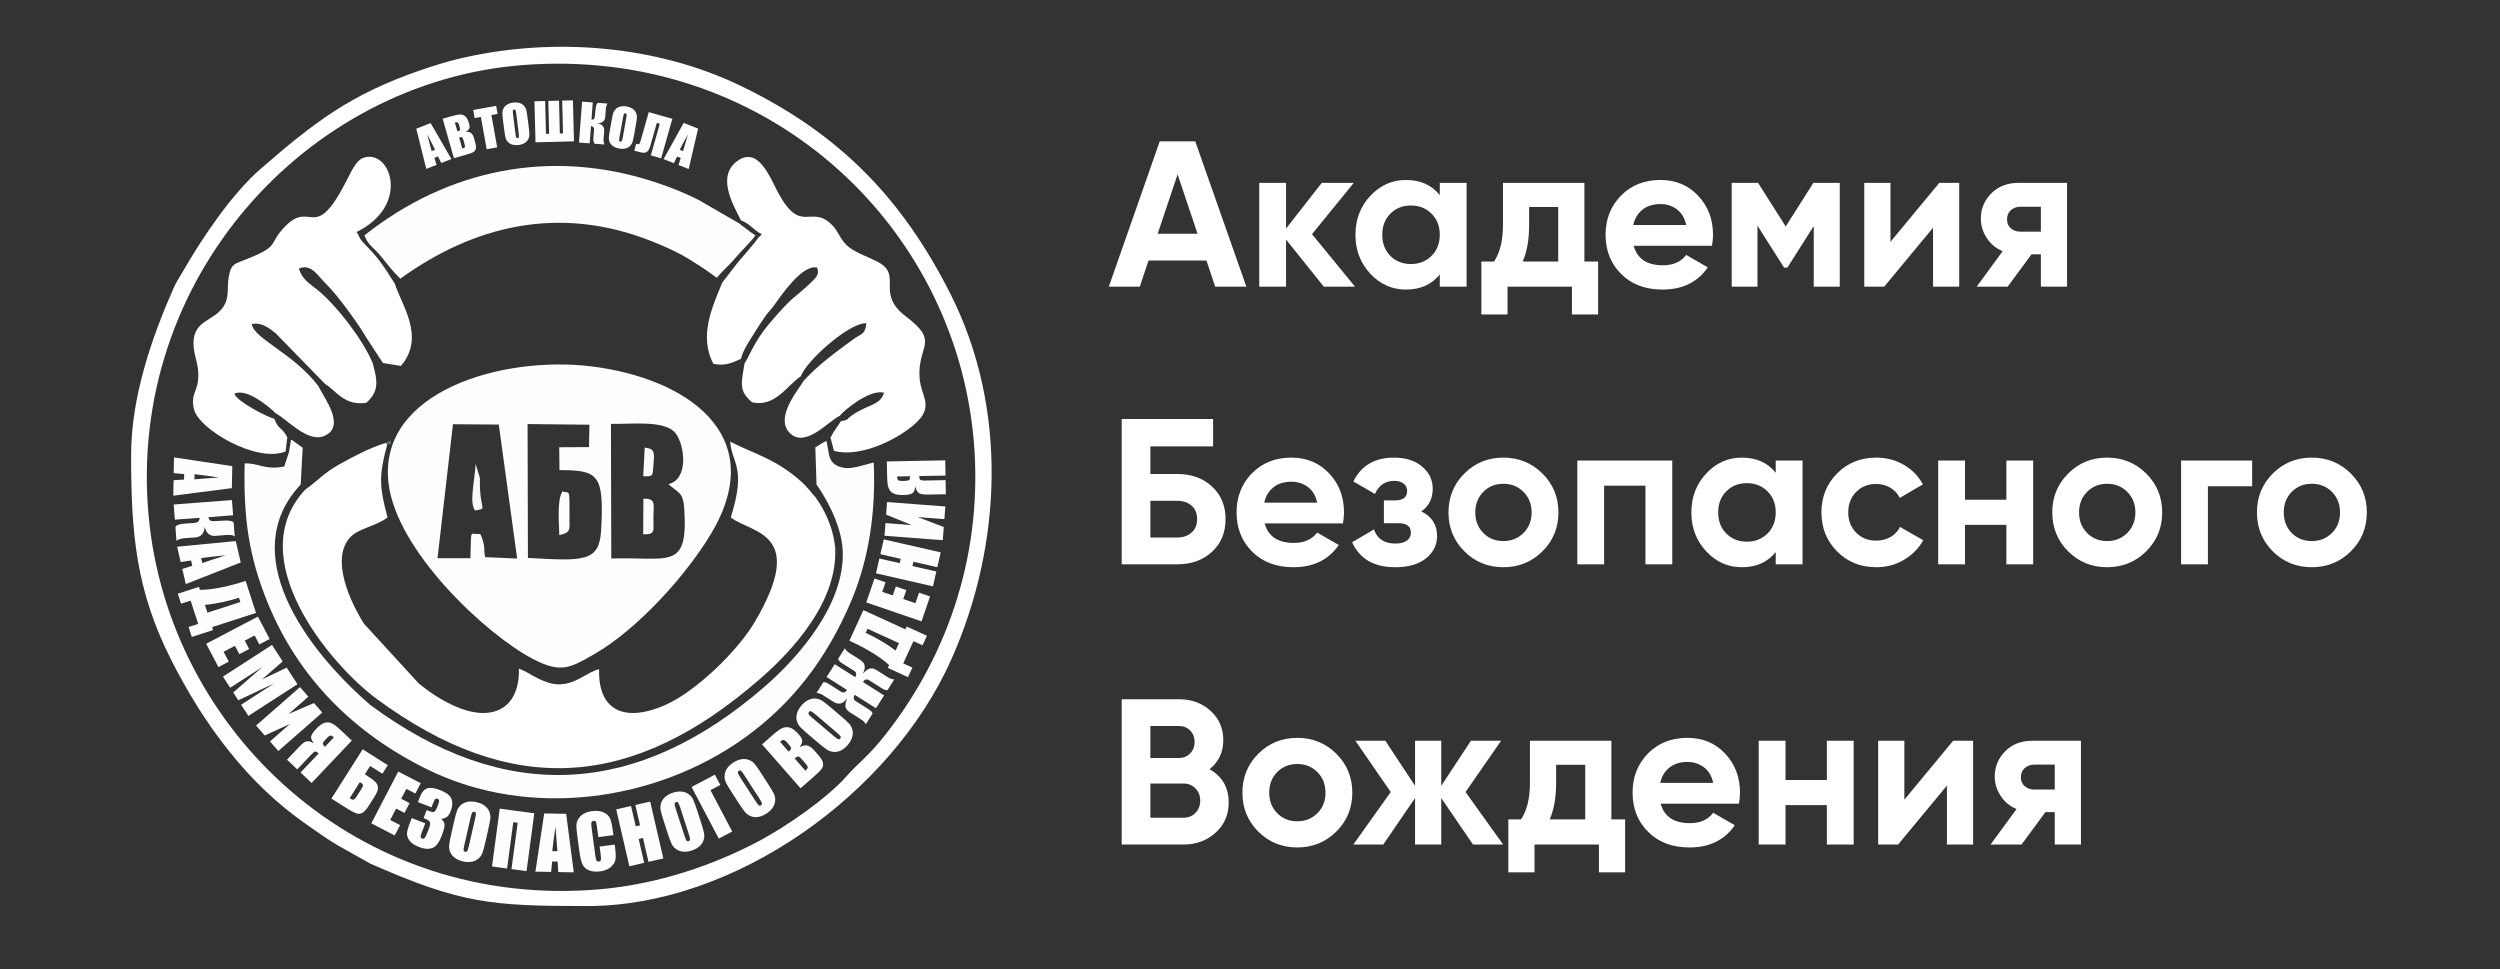 <svg width="258" height="100" viewBox="0 0 258 100" fill="none" xmlns="http://www.w3.org/2000/svg">
<rect x="0" y="0" width="258" height="100" fill="#333333" stroke="none"/>
<path fill-rule="evenodd" clip-rule="evenodd" d="M39.978 45.828L39.806 45.714C38.236 46.167 36.309 47.2 35.044 47.907C33.35 48.851 32.754 49.663 31.518 50.514C24.872 57.588 34.066 68.576 38.852 72.108C52.717 82.331 65.214 81.601 78.475 70.028C81.866 67.067 86.451 62.072 86.194 56.555C85.937 53.984 84.779 52.185 84.136 51.285C83.75 50.9 83.397 50.319 82.592 49.614C79.991 47.339 78.064 46.948 75.359 45.578C75.516 47.858 77.068 48.154 75.416 53.401C77.513 55.046 83.405 54.861 77.876 64.213C76.17 67.1 71.912 71.311 68.657 72.755C64.733 74.498 61.712 73.591 61.825 69.059C60.521 69.391 59.531 70.558 57.773 70.624C56.963 70.655 56.242 70.352 55.56 70.028C54.639 69.591 54.426 69.326 53.553 69.013C53.638 73.29 50.636 74.568 46.838 72.828C45.366 72.151 44.322 71.419 43.215 70.534L37.557 64.36C36.183 62.182 34.053 57.684 36.152 55.437C36.996 54.532 38.823 54.295 39.994 53.401C39.14 50.236 39.083 49.036 39.978 45.828Z" fill="white"/>
<path fill-rule="evenodd" clip-rule="evenodd" d="M46.745 43.779L51.476 43.815L53.37 57.64L50.069 57.498C49.886 56.689 50.118 56.702 49.755 55.529L49.554 55.1C48.438 55.247 48.659 54.288 48.546 57.609H45.152L46.745 43.779ZM63.05 43.745C65.126 43.799 68.708 43.295 69.77 44.774C70.658 46.01 71.098 49.426 68.988 49.969L69.33 50.257C70.19 50.953 70.524 50.966 70.624 52.622C71.003 58.894 69.045 57.455 63.083 57.637L63.05 43.745ZM54.446 43.761L60.834 43.83L60.78 46.141L57.713 46.157L57.739 48.514C61.709 48.535 62.36 48.884 62.038 54.699C61.858 57.989 60.297 57.915 54.482 57.576L54.446 43.761ZM40.088 49.802C40.873 56.84 50.182 65.499 55.004 68.01C57.883 69.509 58.83 68.943 61.349 67.496C65.818 64.928 70.923 59.262 73.465 54.935C79.439 44.774 70.733 39.023 61.084 37.817C51.87 36.666 39.033 40.367 40.088 49.802Z" fill="#FDFEFF"/>
<path fill-rule="evenodd" clip-rule="evenodd" d="M53.876 6.72C78.936 4.732 98.542 23 100.49 45.47C101.46 56.658 98.077 67.339 91.335 75.869C89.534 78.149 88.502 78.797 87.473 79.984C85.443 82.326 81.249 85.239 78.339 86.789C73.703 89.254 67.981 91.234 61.962 91.768C37.023 93.974 17.347 75.491 15.33 53.162C13.122 28.756 31.653 8.48 53.876 6.72ZM13.531 46.974C13.531 55.09 14.043 60.925 17.645 68.056C20.995 74.684 25.501 80.858 31.694 85.126C32.803 85.889 33.618 86.501 34.771 87.193L38.232 89.133C47.597 93.259 50.682 93.504 60.617 93.504C75.805 93.504 91.974 81.969 98.177 68.051C103.462 56.2 104.01 42.072 98.095 30.349C93.139 20.527 86.668 13.779 76.399 8.84C67.8 4.702 57.241 3.786 47.646 5.995C46.182 6.331 44.842 6.753 43.47 7.223C36.176 9.725 32.468 12.596 26.911 17.414C23.929 20 20.923 24.473 18.919 27.938C18.564 28.558 18.227 29.026 17.905 29.753C15.664 34.833 13.531 40.961 13.531 46.974Z" fill="white"/>
<path fill-rule="evenodd" clip-rule="evenodd" d="M29.47 46.589L29.651 45.141C29.087 44.013 28.799 44.468 28.31 43.218C27.808 43.129 24.592 41.563 24.173 40.638C25.354 40.036 27.528 41.748 28.459 42.656C29.591 43.236 31.714 45.686 33.412 45.008C35.81 44.051 33.404 41.023 32.859 39.846C30.263 36.434 26.208 34.974 25.981 33.445C27.008 33.234 27.767 33.856 28.446 34.388L33.556 39.632C34.737 40.342 35.507 41.895 37.802 41.573C39.044 40.422 39.044 39.529 38.455 37.455C37.447 35.041 34.778 31.589 32.856 29.99C31.989 29.267 31.225 28.92 30.839 27.72C32.139 27.131 32.874 28.571 33.595 29.247C34.75 30.326 37.022 33.475 37.791 34.82L39.518 37.46L41.373 37.763C43.933 34.779 41.435 31.483 40.743 29.278C40.12 28.28 39.554 27.393 38.983 26.681C38.19 25.689 37.799 25.424 37.256 24.763C37.03 24.452 37.063 24.29 36.788 23.946C42.456 21.177 40.272 15.249 37.457 16.303C36.778 16.558 36.279 17.635 35.8 18.578C32.427 25.218 32.164 20.612 29.478 23.314C27.556 25.247 29.061 25.316 25.444 26.745C24.216 27.231 23.859 27.211 23.619 28.504C23.396 29.704 23.697 30.612 23.097 31.586C22.07 33.262 19.706 32.969 19.994 35.869C20.115 37.069 20.591 37.792 20.442 39.239C20.313 40.481 19.647 40.784 20.025 42.26C20.558 44.326 26.491 47.807 29.47 46.589Z" fill="white"/>
<path fill-rule="evenodd" clip-rule="evenodd" d="M76.46 22.73C77.433 23.113 77.708 23.709 78.619 24.18L78.254 24.539C77.742 25.267 76.936 26.138 76.291 26.915C75.617 27.722 75.233 28.3 74.549 29.136C73.401 31.889 72.156 34.737 73.615 37.545C74.85 37.809 75.593 37.426 76.471 37.03C76.635 36.179 77.469 34.982 78.043 34.059C78.385 33.511 78.617 33.156 78.962 32.663C79.335 32.128 79.51 32.025 79.875 31.519C80.582 30.537 82.805 27.239 84.323 27.617C84.537 28.169 84.396 28.47 83.827 29.028C81.974 30.845 82.07 30.228 79.301 33.506C77.853 35.218 77.217 37 76.839 37.486C76.499 39.581 76.213 40.311 77.603 41.511C80.001 42.079 81.275 39.712 82.643 38.83C83.202 37.262 87.614 33.288 89.41 33.357C89.276 34.588 88.911 34.388 88.029 35.036C86.233 36.352 84.411 37.678 82.947 39.288C82.422 40.2 79.947 43.041 81.47 44.647C83.083 46.347 85.504 43.439 86.652 42.917C87.126 42.318 89.788 40.123 91.237 40.529C90.789 41.863 89.755 41.658 88.052 42.773C87.2 43.331 87.764 43.28 86.77 43.475C86.392 44.123 86.14 44.298 85.708 45.164L86.065 46.529C88.376 47.154 91.366 45.84 92.951 44.833C97.049 42.218 95.043 41.267 94.898 38.982C94.68 35.542 97.042 35.347 93.483 32.653C90.29 30.239 93.221 28.421 90.602 27.038C89.583 26.498 88.535 26.182 87.704 25.575C86.665 24.817 86.588 23.876 85.775 23.123C83.629 21.128 82.682 24.172 80.379 20.023C79.486 18.413 78.293 14.984 76.059 16.64C73.826 18.295 75.874 21.475 76.46 22.73Z" fill="white"/>
<path fill-rule="evenodd" clip-rule="evenodd" d="M29.824 46.655L29.333 48.144C27.305 48.542 26.644 47.753 25.25 47.827C25.116 53.403 25.659 57.383 27.625 62.205C30.774 69.92 36.475 75.65 44.104 79.403C54.587 84.565 67.688 82.75 76.905 76.097C81.801 72.56 85.305 67.987 87.822 62.082C89.646 57.809 90.408 52.843 90.166 47.73C89.283 47.933 88.293 48.316 87.359 48.313C86.067 48.2 85.681 47.557 85.552 46.915L85.295 45.501C84.531 45.874 84.778 45.807 84.142 46.172L84.266 50C84.909 50.899 86.833 53.935 86.968 56.812C87.225 62.329 82.416 67.799 79.025 70.761C65.764 82.334 52.104 83.033 38.21 72.75C31.391 66.838 24.385 57.074 31.031 50L31.237 46.203C30.956 45.997 30.769 45.866 30.517 45.694C29.845 45.228 30.712 45.722 30.035 45.375L29.824 46.655Z" fill="#FDFEFF"/>
<path fill-rule="evenodd" clip-rule="evenodd" d="M37.609 24.295C38.049 25.409 38.543 25.488 39.336 26.48C39.907 27.192 40.656 28.146 41.312 28.758C48.799 23.36 57.599 21.059 67.26 24.897C68.652 25.452 69.882 25.995 71.091 26.735C71.758 27.144 72.288 27.48 72.815 27.84L73.973 28.663C74.658 27.828 75.229 27.414 75.903 26.606C76.549 25.83 77.449 25.02 77.961 24.293C77.689 24.085 77.719 24.157 77.326 23.848C77.123 23.691 76.84 23.488 76.755 23.409C76.546 23.265 76.526 23.295 76.418 23.136L72.072 20.619C70.474 19.833 69.254 19.342 67.505 18.768C56.84 15.277 46.19 17.47 37.609 24.295Z" fill="#FDFEFF"/>
<path fill-rule="evenodd" clip-rule="evenodd" d="M57.721 55.224C58.931 54.938 58.771 54.712 58.771 53.401C58.771 50.149 58.812 51.013 58.046 50.709C57.446 51.62 57.716 54.136 57.721 55.224Z" fill="#FDFEFF"/>
<path fill-rule="evenodd" clip-rule="evenodd" d="M66.375 55.141C67.674 55.149 67.422 54.846 67.433 53.406C67.443 51.964 67.721 51.46 66.401 51.458L66.375 55.141Z" fill="#FAFBFE"/>
<path fill-rule="evenodd" clip-rule="evenodd" d="M49.529 49.35L49.086 47.874C48.968 49.792 48.404 51.892 49.038 52.686C50.422 52.404 49.449 52.815 49.529 49.35Z" fill="#F7FAFC"/>
<path fill-rule="evenodd" clip-rule="evenodd" d="M66.379 49.146C67.449 49.187 67.344 49.118 67.431 48.025C67.55 46.57 67.557 46.334 66.536 46.19L66.379 49.146Z" fill="#FAFBFE"/>
<path fill-rule="evenodd" clip-rule="evenodd" d="M39.977 45.827C40.391 45.671 40.44 46.18 40.291 45.434L39.805 45.714L39.977 45.827Z" fill="#5B7D5B"/>
<path d="M125.409 29.586L124.508 26.887H118.526L117.625 29.586H114.43L119.684 14.588H123.35L128.625 29.586H125.409ZM119.47 24.123H123.587L121.529 17.994L119.47 24.123ZM139.838 29.586H136.622L132.721 24.722V29.586H129.955V18.874H132.721V23.586L136.408 18.874H139.709L135.399 24.164L139.838 29.586ZM148.586 18.874H151.352V29.586H148.586V28.321C147.757 29.362 146.592 29.884 145.092 29.884C143.664 29.884 142.436 29.339 141.415 28.247C140.394 27.154 139.882 25.815 139.882 24.229C139.882 22.645 140.394 21.306 141.415 20.213C142.436 19.12 143.664 18.573 145.092 18.573C146.592 18.573 147.757 19.095 148.586 20.139V18.874ZM143.484 26.403C144.042 26.966 144.75 27.249 145.606 27.249C146.463 27.249 147.176 26.966 147.739 26.403C148.305 25.84 148.586 25.115 148.586 24.229C148.586 23.344 148.305 22.619 147.739 22.054C147.176 21.491 146.463 21.208 145.606 21.208C144.75 21.208 144.042 21.491 143.484 22.054C142.925 22.619 142.647 23.344 142.647 24.229C142.647 25.115 142.925 25.84 143.484 26.403ZM163.509 26.992H164.924V32.455H162.223V29.586H155.577V32.455H152.875V26.992H154.182C154.797 26.079 155.106 24.815 155.106 23.2V18.874H163.509V26.992ZM157.141 26.992H160.808V21.36H157.807V23.2C157.807 24.714 157.586 25.979 157.141 26.992ZM168.591 25.365C168.964 26.707 169.972 27.378 171.614 27.378C172.674 27.378 173.474 27.02 174.017 26.308L176.245 27.593C175.188 29.12 173.631 29.884 171.573 29.884C169.8 29.884 168.377 29.349 167.304 28.277C166.234 27.208 165.696 25.858 165.696 24.229C165.696 22.614 166.226 21.27 167.284 20.19C168.341 19.113 169.7 18.573 171.357 18.573C172.931 18.573 174.228 19.115 175.25 20.203C176.271 21.288 176.783 22.63 176.783 24.229C176.783 24.586 176.747 24.964 176.675 25.365H168.591ZM168.55 23.223H174.017C173.86 22.493 173.533 21.951 173.042 21.593C172.548 21.236 171.987 21.059 171.357 21.059C170.616 21.059 170.001 21.249 169.514 21.627C169.028 22.005 168.707 22.537 168.55 23.223ZM189.862 18.874V29.586H187.18V23.329L184.458 27.614H184.116L181.371 23.288V29.586H178.713V18.874H181.435L184.286 23.372L187.139 18.874H189.862ZM200.133 18.874H202.191V29.586H199.49V23.501L194.449 29.586H192.393V18.874H195.095V24.959L200.133 18.874ZM213.319 18.874V29.586H210.618V26.244H209.653L207.188 29.586H203.992L206.673 25.923C205.986 25.635 205.438 25.182 205.032 24.56C204.625 23.941 204.422 23.272 204.422 22.558C204.422 21.558 204.777 20.694 205.492 19.966C206.208 19.239 207.144 18.874 208.302 18.874H213.319ZM208.516 21.337C208.117 21.337 207.785 21.455 207.52 21.691C207.255 21.925 207.124 22.244 207.124 22.645C207.124 23.03 207.255 23.337 207.52 23.565C207.785 23.794 208.117 23.907 208.516 23.907H210.618V21.337H208.516Z" fill="white"/>
<path d="M121.503 48.917C122.962 48.917 124.156 49.349 125.085 50.215C126.014 51.079 126.479 52.195 126.479 53.568C126.479 54.953 126.014 56.077 125.085 56.94C124.156 57.804 122.962 58.236 121.503 58.236H115.758V43.241H125.193V46.069H118.717V48.917H121.503ZM121.503 55.473C122.09 55.473 122.576 55.306 122.962 54.971C123.348 54.635 123.541 54.167 123.541 53.568C123.541 52.966 123.348 52.503 122.962 52.174C122.576 51.845 122.09 51.681 121.503 51.681H118.717V55.473H121.503ZM130.509 54.018C130.882 55.359 131.89 56.03 133.532 56.03C134.592 56.03 135.392 55.673 135.935 54.958L138.163 56.244C137.106 57.773 135.549 58.537 133.491 58.537C131.718 58.537 130.295 58.002 129.222 56.93C128.152 55.858 127.614 54.509 127.614 52.881C127.614 51.267 128.144 49.922 129.202 48.843C130.259 47.766 131.618 47.226 133.275 47.226C134.847 47.226 136.146 47.768 137.168 48.853C138.189 49.94 138.701 51.282 138.701 52.881C138.701 53.239 138.665 53.617 138.593 54.018H130.509ZM130.468 51.874H135.935C135.778 51.146 135.451 50.604 134.96 50.246C134.466 49.889 133.905 49.712 133.275 49.712C132.531 49.712 131.919 49.899 131.432 50.28C130.946 50.658 130.624 51.19 130.468 51.874ZM146.677 52.773C147.763 53.303 148.306 54.151 148.306 55.324C148.306 56.239 147.928 57.002 147.169 57.617C146.412 58.231 145.347 58.537 143.976 58.537C141.801 58.537 140.322 57.681 139.537 55.966L141.789 54.637C142.131 55.609 142.867 56.095 143.996 56.095C144.511 56.095 144.907 55.994 145.187 55.794C145.465 55.596 145.604 55.324 145.604 54.982C145.604 54.324 145.182 53.994 144.338 53.994H142.818V51.64H143.976C144.804 51.64 145.218 51.311 145.218 50.653C145.218 50.339 145.097 50.09 144.853 49.904C144.611 49.717 144.29 49.624 143.888 49.624C142.959 49.624 142.295 50.074 141.894 50.974L139.666 49.688C140.479 48.048 141.873 47.226 143.847 47.226C145.077 47.226 146.052 47.537 146.772 48.159C147.495 48.779 147.856 49.532 147.856 50.419C147.856 51.46 147.462 52.246 146.677 52.773ZM159.177 56.899C158.076 57.992 156.732 58.537 155.145 58.537C153.56 58.537 152.219 57.992 151.126 56.899C150.032 55.807 149.484 54.467 149.484 52.881C149.484 51.295 150.032 49.958 151.126 48.866C152.219 47.773 153.56 47.226 155.145 47.226C156.732 47.226 158.076 47.773 159.177 48.866C160.278 49.958 160.829 51.295 160.829 52.881C160.829 54.467 160.278 55.807 159.177 56.899ZM153.076 55.002C153.627 55.56 154.316 55.838 155.145 55.838C155.976 55.838 156.668 55.56 157.226 55.002C157.782 54.444 158.063 53.737 158.063 52.881C158.063 52.025 157.782 51.318 157.226 50.761C156.668 50.203 155.976 49.925 155.145 49.925C154.316 49.925 153.627 50.203 153.076 50.761C152.526 51.318 152.25 52.025 152.25 52.881C152.25 53.737 152.526 54.444 153.076 55.002ZM172.577 47.527V58.236H169.811V50.118H165.545V58.236H162.779V47.527H172.577ZM183.255 47.527H186.023V58.236H183.255V56.974C182.426 58.015 181.261 58.537 179.761 58.537C178.333 58.537 177.105 57.992 176.084 56.899C175.062 55.807 174.55 54.467 174.55 52.881C174.55 51.295 175.062 49.958 176.084 48.866C177.105 47.773 178.333 47.226 179.761 47.226C181.261 47.226 182.426 47.748 183.255 48.789V47.527ZM178.152 55.056C178.711 55.619 179.418 55.902 180.275 55.902C181.132 55.902 181.845 55.619 182.408 55.056C182.974 54.491 183.255 53.766 183.255 52.881C183.255 51.997 182.974 51.272 182.408 50.706C181.845 50.144 181.132 49.861 180.275 49.861C179.418 49.861 178.711 50.144 178.152 50.706C177.594 51.272 177.316 51.997 177.316 52.881C177.316 53.766 177.594 54.491 178.152 55.056ZM193.634 58.537C192.018 58.537 190.67 57.994 189.592 56.91C188.514 55.825 187.973 54.48 187.973 52.881C187.973 51.282 188.514 49.94 189.592 48.853C190.67 47.768 192.018 47.226 193.634 47.226C194.676 47.226 195.628 47.475 196.485 47.976C197.342 48.475 197.993 49.146 198.438 49.989L196.058 51.383C195.842 50.94 195.517 50.588 195.08 50.331C194.645 50.074 194.156 49.946 193.613 49.946C192.782 49.946 192.098 50.221 191.552 50.771C191.01 51.321 190.739 52.025 190.739 52.881C190.739 53.724 191.01 54.421 191.552 54.971C192.098 55.519 192.782 55.794 193.613 55.794C194.169 55.794 194.666 55.67 195.103 55.421C195.538 55.169 195.865 54.825 196.078 54.38L198.479 55.753C198.008 56.596 197.342 57.27 196.485 57.776C195.628 58.285 194.676 58.537 193.634 58.537ZM207.057 47.527H209.823V58.236H207.057V54.167H202.789V58.236H200.023V47.527H202.789V51.575H207.057V47.527ZM221.486 56.899C220.385 57.992 219.042 58.537 217.455 58.537C215.87 58.537 214.529 57.992 213.436 56.899C212.342 55.807 211.794 54.467 211.794 52.881C211.794 51.295 212.342 49.958 213.436 48.866C214.529 47.773 215.87 47.226 217.455 47.226C219.042 47.226 220.385 47.773 221.486 48.866C222.588 49.958 223.138 51.295 223.138 52.881C223.138 54.467 222.588 55.807 221.486 56.899ZM215.386 55.002C215.937 55.56 216.626 55.838 217.455 55.838C218.283 55.838 218.978 55.56 219.536 55.002C220.092 54.444 220.372 53.737 220.372 52.881C220.372 52.025 220.092 51.318 219.536 50.761C218.978 50.203 218.283 49.925 217.455 49.925C216.626 49.925 215.937 50.203 215.386 50.761C214.835 51.318 214.56 52.025 214.56 52.881C214.56 53.737 214.835 54.444 215.386 55.002ZM232.422 47.527V50.182H227.855V58.236H225.089V47.527H232.422ZM242.605 56.899C241.507 57.992 240.161 58.537 238.576 58.537C236.989 58.537 235.648 57.992 234.555 56.899C233.461 55.807 232.916 54.467 232.916 52.881C232.916 51.295 233.461 49.958 234.555 48.866C235.648 47.773 236.989 47.226 238.576 47.226C240.161 47.226 241.507 47.773 242.605 48.866C243.707 49.958 244.257 51.295 244.257 52.881C244.257 54.467 243.707 55.807 242.605 56.899ZM236.505 55.002C237.055 55.56 237.745 55.838 238.576 55.838C239.405 55.838 240.097 55.56 240.655 55.002C241.213 54.444 241.491 53.737 241.491 52.881C241.491 52.025 241.213 51.318 240.655 50.761C240.097 50.203 239.405 49.925 238.576 49.925C237.745 49.925 237.055 50.203 236.505 50.761C235.957 51.318 235.682 52.025 235.682 52.881C235.682 53.737 235.957 54.444 236.505 55.002Z" fill="white"/>
<path d="M124.828 79.38C126.142 80.138 126.801 81.28 126.801 82.809C126.801 84.079 126.351 85.123 125.45 85.935C124.55 86.75 123.441 87.156 122.126 87.156H115.758V72.162H121.676C122.962 72.162 124.045 72.558 124.925 73.352C125.803 74.144 126.243 75.154 126.243 76.383C126.243 77.624 125.772 78.624 124.828 79.38ZM121.676 74.925H118.717V78.223H121.676C122.134 78.223 122.514 78.067 122.823 77.753C123.129 77.439 123.284 77.046 123.284 76.576C123.284 76.103 123.135 75.712 122.833 75.396C122.532 75.082 122.147 74.925 121.676 74.925ZM122.126 84.393C122.628 84.393 123.042 84.226 123.369 83.892C123.698 83.555 123.863 83.131 123.863 82.617C123.863 82.115 123.698 81.699 123.369 81.362C123.042 81.028 122.628 80.858 122.126 80.858H118.717V84.393H122.126ZM137.906 85.82C136.807 86.912 135.462 87.457 133.877 87.457C132.289 87.457 130.949 86.912 129.855 85.82C128.762 84.727 128.216 83.388 128.216 81.802C128.216 80.216 128.762 78.879 129.855 77.786C130.949 76.694 132.289 76.146 133.877 76.146C135.462 76.146 136.807 76.694 137.906 77.786C139.007 78.879 139.558 80.216 139.558 81.802C139.558 83.388 139.007 84.727 137.906 85.82ZM131.808 83.922C132.356 84.48 133.048 84.758 133.877 84.758C134.705 84.758 135.397 84.48 135.956 83.922C136.514 83.365 136.792 82.658 136.792 81.802C136.792 80.946 136.514 80.239 135.956 79.681C135.397 79.123 134.705 78.845 133.877 78.845C133.048 78.845 132.356 79.123 131.808 79.681C131.257 80.239 130.982 80.946 130.982 81.802C130.982 82.658 131.257 83.365 131.808 83.922ZM155.124 87.156H152.016L148.736 82.36V87.156H146.034V82.36L142.753 87.156H139.666L143.525 81.737L139.879 76.447H142.967L146.034 81.095V76.447H148.736V81.095L151.8 76.447H154.911L151.244 81.737L155.124 87.156ZM166.296 84.565H167.711V90.028H165.01V87.156H158.361V90.028H155.659V84.565H156.969C157.584 83.653 157.89 82.388 157.89 80.773V76.447H166.296V84.565ZM159.928 84.565H163.595V78.93H160.592V80.773C160.592 82.288 160.371 83.552 159.928 84.565ZM171.378 82.938C171.748 84.28 172.757 84.951 174.401 84.951C175.459 84.951 176.259 84.594 176.802 83.879L179.032 85.164C177.975 86.694 176.416 87.457 174.357 87.457C172.585 87.457 171.164 86.922 170.091 85.851C169.018 84.779 168.483 83.429 168.483 81.802C168.483 80.187 169.011 78.843 170.068 77.763C171.128 76.686 172.484 76.146 174.144 76.146C175.716 76.146 177.013 76.689 178.034 77.773C179.058 78.861 179.568 80.203 179.568 81.802C179.568 82.159 179.532 82.537 179.462 82.938H171.378ZM171.334 80.794H176.802C176.645 80.067 176.32 79.524 175.826 79.167C175.332 78.809 174.772 78.632 174.144 78.632C173.4 78.632 172.785 78.82 172.299 79.2C171.813 79.578 171.491 80.11 171.334 80.794ZM188.532 76.447H191.298V87.156H188.532V83.087H184.263V87.156H181.497V76.447H184.263V80.496H188.532V76.447ZM201.566 76.447H203.625V87.156H200.923V81.074L195.885 87.156H193.827V76.447H196.529V82.529L201.566 76.447ZM214.753 76.447V87.156H212.051V83.815H211.086L208.622 87.156H205.426L208.107 83.493C207.42 83.208 206.875 82.755 206.468 82.133C206.059 81.514 205.856 80.845 205.856 80.131C205.856 79.131 206.213 78.267 206.929 77.54C207.641 76.809 208.578 76.447 209.736 76.447H214.753ZM209.952 78.91C209.55 78.91 209.218 79.028 208.953 79.264C208.688 79.498 208.557 79.817 208.557 80.216C208.557 80.601 208.688 80.91 208.953 81.138C209.218 81.367 209.55 81.48 209.952 81.48H212.051V78.91H209.952Z" fill="white"/>
<path d="M44.442 12.702L46.585 16.411L45.535 16.825L45.201 16.139L44.83 16.285L45.054 17.013L43.994 17.432L42.957 13.285L44.442 12.702ZM44.9 15.452C44.673 15.023 44.403 14.491 44.089 13.853C44.285 14.65 44.439 15.229 44.55 15.589L44.9 15.452ZM45.682 12.252L46.739 11.954C47.071 11.858 47.331 11.812 47.519 11.815C47.704 11.817 47.874 11.884 48.023 12.013C48.175 12.141 48.301 12.383 48.399 12.735C48.468 12.972 48.479 13.149 48.43 13.262C48.381 13.378 48.255 13.491 48.049 13.604C48.311 13.591 48.502 13.635 48.628 13.738C48.751 13.843 48.852 14.026 48.926 14.293L49.034 14.671C49.112 14.946 49.137 15.159 49.114 15.311C49.088 15.46 49.014 15.578 48.89 15.668C48.767 15.756 48.492 15.858 48.064 15.979L46.842 16.326L45.682 12.252ZM46.943 12.645L47.2 13.553C47.246 13.537 47.28 13.527 47.303 13.522C47.406 13.493 47.462 13.447 47.475 13.391C47.491 13.329 47.462 13.18 47.393 12.938C47.357 12.81 47.321 12.725 47.282 12.678C47.246 12.635 47.205 12.612 47.164 12.607C47.125 12.604 47.051 12.617 46.943 12.645ZM47.38 14.188L47.707 15.332C47.851 15.283 47.938 15.234 47.967 15.18C47.995 15.128 47.985 15.018 47.938 14.853L47.83 14.47C47.779 14.296 47.733 14.195 47.684 14.167C47.637 14.141 47.537 14.149 47.38 14.188ZM51.203 10.925L51.353 11.758L50.712 11.871L51.309 15.208L50.223 15.403L49.626 12.067L48.983 12.182L48.834 11.347L51.203 10.925ZM54.548 12.977C54.6 13.398 54.628 13.699 54.631 13.877C54.633 14.054 54.592 14.223 54.507 14.383C54.42 14.54 54.291 14.671 54.124 14.771C53.956 14.871 53.753 14.936 53.517 14.966C53.29 14.995 53.087 14.982 52.896 14.933C52.709 14.882 52.552 14.789 52.423 14.655C52.297 14.524 52.212 14.373 52.168 14.2C52.124 14.031 52.076 13.73 52.022 13.296L51.929 12.578C51.875 12.154 51.849 11.856 51.847 11.678C51.844 11.499 51.885 11.332 51.97 11.172C52.058 11.013 52.184 10.884 52.353 10.784C52.521 10.684 52.724 10.617 52.961 10.589C53.185 10.56 53.39 10.571 53.581 10.622C53.769 10.673 53.926 10.763 54.054 10.897C54.18 11.031 54.265 11.182 54.309 11.352C54.353 11.524 54.402 11.825 54.456 12.257L54.548 12.977ZM53.277 11.735C53.252 11.54 53.226 11.416 53.197 11.365C53.169 11.313 53.123 11.29 53.056 11.301C52.999 11.306 52.961 11.334 52.935 11.383C52.912 11.429 52.914 11.56 52.94 11.776L53.19 13.738C53.221 13.982 53.249 14.131 53.277 14.185C53.303 14.242 53.352 14.265 53.424 14.254C53.496 14.244 53.54 14.206 53.55 14.139C53.563 14.069 53.553 13.912 53.522 13.666L53.277 11.735ZM59.234 14.586L55.264 14.689L55.156 10.452L56.259 10.424L56.344 13.812L56.671 13.805L56.586 10.416L57.69 10.388L57.775 13.776L58.102 13.768L58.017 10.38L59.126 10.352L59.234 14.586ZM60.072 10.488L61.174 10.571L61.042 12.355C61.248 12.365 61.361 12.259 61.387 12.036L61.47 11.213C61.5 10.91 61.575 10.707 61.693 10.612L62.707 10.689C62.602 10.784 62.537 10.992 62.514 11.313L62.465 12.038C62.437 12.475 62.169 12.707 61.668 12.73C62.162 12.828 62.388 13.1 62.352 13.545L62.295 14.218C62.267 14.537 62.298 14.768 62.388 14.912L61.372 14.835C61.261 14.72 61.217 14.509 61.241 14.206L61.305 13.383C61.313 13.277 61.287 13.19 61.23 13.123C61.171 13.056 61.094 13.015 60.994 13.008L60.852 14.794L59.751 14.712L60.072 10.488ZM65.471 13.74C65.396 14.159 65.334 14.452 65.283 14.624C65.231 14.794 65.141 14.943 65.013 15.069C64.881 15.195 64.722 15.28 64.531 15.326C64.341 15.37 64.127 15.373 63.893 15.332C63.669 15.29 63.477 15.218 63.312 15.113C63.147 15.01 63.024 14.874 62.941 14.709C62.859 14.545 62.825 14.375 62.833 14.198C62.843 14.023 62.887 13.72 62.965 13.293L63.093 12.578C63.168 12.159 63.23 11.866 63.281 11.694C63.332 11.524 63.422 11.375 63.551 11.249C63.68 11.123 63.842 11.038 64.032 10.992C64.223 10.948 64.436 10.946 64.67 10.987C64.894 11.026 65.087 11.1 65.252 11.203C65.416 11.308 65.54 11.445 65.62 11.609C65.702 11.774 65.738 11.943 65.728 12.118C65.718 12.296 65.676 12.596 65.599 13.026L65.471 13.74ZM64.629 12.175C64.663 11.982 64.675 11.856 64.663 11.799C64.652 11.74 64.614 11.707 64.549 11.694C64.493 11.684 64.447 11.699 64.41 11.738C64.372 11.776 64.336 11.902 64.297 12.116L63.947 14.062C63.906 14.303 63.888 14.455 63.898 14.514C63.906 14.576 63.947 14.612 64.017 14.624C64.089 14.637 64.14 14.612 64.174 14.553C64.205 14.491 64.243 14.337 64.287 14.092L64.629 12.175ZM68.229 16.337L67.166 16.036L68.092 12.774L67.784 12.686L67.127 14.995C67.04 15.298 66.94 15.504 66.824 15.614C66.708 15.725 66.564 15.774 66.397 15.763C66.227 15.751 65.97 15.697 65.62 15.596L65.453 15.55L65.653 14.848C65.782 14.887 65.877 14.895 65.934 14.877C65.993 14.858 66.047 14.756 66.101 14.571L66.953 11.571L69.387 12.262L68.229 16.337ZM72.042 13.27L71.072 17.442L70.025 17.031L70.249 16.301L69.878 16.154L69.544 16.84L68.481 16.422L70.557 12.686L72.042 13.27ZM70.496 15.591C70.624 15.126 70.791 14.553 70.995 13.871C70.596 14.589 70.313 15.116 70.148 15.455L70.496 15.591Z" fill="#FDFEFF"/>
<path d="M23.927 50.375L17.883 51.156L17.914 49.557L18.997 49.491L19.007 48.928L17.927 48.822L17.957 47.203L23.971 48.108L23.927 50.375ZM20.065 49.47C20.749 49.408 21.596 49.344 22.607 49.28C21.451 49.105 20.608 48.989 20.075 48.938L20.065 49.47ZM23.937 51.609L24.055 53.172L21.518 53.372C21.547 53.663 21.722 53.799 22.043 53.784L23.217 53.724C23.651 53.701 23.95 53.763 24.112 53.91L24.223 55.352C24.066 55.223 23.757 55.177 23.302 55.215L22.27 55.3C21.647 55.354 21.264 55.03 21.125 54.329C21.091 55.043 20.757 55.421 20.124 55.465L19.167 55.529C18.711 55.56 18.392 55.655 18.21 55.807L18.102 54.365C18.238 54.187 18.526 54.082 18.958 54.048L20.129 53.958C20.278 53.948 20.394 53.894 20.479 53.799C20.561 53.701 20.6 53.583 20.592 53.442L18.045 53.629L17.927 52.064L23.937 51.609ZM24.843 58.048L19.172 60.277L18.812 58.717L19.846 58.39L19.72 57.84L18.644 58.002L18.282 56.421L24.333 55.84L24.843 58.048ZM20.878 58.11C21.526 57.884 22.331 57.617 23.296 57.308C22.133 57.419 21.287 57.514 20.757 57.591L20.878 58.11ZM19.797 65.732L19.465 64.704L20.451 64.385L19.671 61.982L18.686 62.3L18.351 61.272L20.533 60.565L20.631 60.868C21.153 60.879 21.814 60.809 22.614 60.665C23.415 60.519 24.269 60.3 25.175 60.007L25.35 59.951L26.42 63.254L21.889 64.719L21.987 65.025L19.797 65.732ZM21.405 63.228L24.807 62.128L24.663 61.686L24.619 61.699C23.52 62.053 22.365 62.298 21.148 62.431L21.405 63.228ZM26.613 63.632L27.83 65.943L26.762 66.503L26.278 65.581L25.259 66.115L25.712 66.979L24.701 67.511L24.246 66.647L23.073 67.264L23.61 68.282L22.543 68.843L21.277 66.437L26.613 63.632ZM30.696 70.611L25.633 73.881L24.886 72.73L28.303 70.519L24.591 72.269L24.068 71.465L27.097 68.822L23.754 70.976L23.011 69.827L28.072 66.557L29.173 68.257C28.898 68.503 28.571 68.789 28.195 69.11L27.03 70.128L29.587 68.899L30.696 70.611ZM28.725 77.503L27.863 76.516L29.924 74.712L27.326 75.904L26.425 74.879L30.961 70.91L31.826 71.897L29.778 73.686L32.402 72.555L33.261 73.534L28.725 77.503ZM32.158 80.802L31.018 79.722L32.886 77.755C32.742 77.619 32.626 77.555 32.538 77.562C32.451 77.57 32.33 77.655 32.176 77.817L30.676 79.398L29.618 78.398L30.856 77.095C31.067 76.874 31.236 76.717 31.37 76.624C31.504 76.532 31.651 76.488 31.813 76.498C31.972 76.506 32.17 76.575 32.412 76.707C32.17 76.437 32.073 76.2 32.111 76.002C32.153 75.804 32.328 75.542 32.636 75.218C32.911 74.928 33.164 74.732 33.393 74.637C33.619 74.539 33.838 74.521 34.041 74.578C34.247 74.635 34.445 74.74 34.638 74.897C34.831 75.048 35.119 75.305 35.497 75.665L36.305 76.429L32.158 80.802ZM33.537 77.069L34.453 76.102L34.399 76.051C34.303 75.961 34.211 75.915 34.123 75.91C34.033 75.907 33.923 75.974 33.791 76.113L33.565 76.354C33.411 76.516 33.331 76.64 33.323 76.727C33.318 76.817 33.388 76.93 33.537 77.069ZM38.042 83.174C37.8 83.555 37.579 83.794 37.376 83.897C37.172 84.002 36.956 84.01 36.73 83.925C36.503 83.84 36.172 83.66 35.734 83.383L34.203 82.413L37.43 77.326L40.023 78.969L39.465 79.848L38.196 79.046L37.651 79.907L37.854 80.038C38.263 80.295 38.557 80.516 38.737 80.696C38.914 80.876 39.004 81.082 39.004 81.313C39.004 81.542 38.891 81.835 38.667 82.187L38.042 83.174ZM36.812 82.182L37.278 81.447C37.414 81.234 37.473 81.09 37.461 81.017C37.448 80.943 37.342 80.84 37.144 80.707L36.084 82.377C36.251 82.485 36.38 82.537 36.465 82.529C36.552 82.524 36.668 82.408 36.812 82.182ZM41.099 79.622L43.42 80.825L42.864 81.892L41.938 81.411L41.405 82.431L42.272 82.881L41.745 83.894L40.88 83.444L40.268 84.622L41.289 85.151L40.733 86.218L38.32 84.966L41.099 79.622ZM45.535 84.511C45.717 84.665 45.83 84.843 45.872 85.046C45.91 85.249 45.815 85.65 45.583 86.251C45.411 86.699 45.226 87.025 45.028 87.231C44.83 87.439 44.583 87.557 44.284 87.591C43.983 87.622 43.638 87.562 43.247 87.411C42.805 87.241 42.483 87.03 42.29 86.784C42.094 86.537 41.997 86.29 42.002 86.041C42.007 85.796 42.11 85.403 42.318 84.868L42.491 84.424L43.89 84.966L43.538 85.879C43.443 86.123 43.396 86.285 43.402 86.359C43.404 86.439 43.456 86.496 43.556 86.534C43.664 86.575 43.754 86.562 43.821 86.493C43.885 86.424 43.988 86.213 44.125 85.861L44.276 85.47C44.359 85.254 44.397 85.09 44.387 84.971C44.377 84.853 44.328 84.758 44.245 84.691C44.163 84.624 43.986 84.534 43.715 84.424L44.032 83.606C44.364 83.737 44.575 83.802 44.665 83.809C44.752 83.812 44.83 83.781 44.899 83.707C44.966 83.635 45.035 83.509 45.105 83.326L45.226 83.015C45.303 82.817 45.331 82.681 45.316 82.604C45.298 82.524 45.249 82.47 45.161 82.437C45.064 82.398 44.984 82.406 44.925 82.457C44.86 82.509 44.791 82.642 44.706 82.858L44.529 83.318L43.129 82.776L43.314 82.298C43.52 81.763 43.782 81.449 44.101 81.354C44.42 81.262 44.845 81.318 45.38 81.524C46.049 81.784 46.45 82.087 46.59 82.442C46.726 82.794 46.705 83.205 46.525 83.668C46.404 83.984 46.273 84.195 46.134 84.3C45.992 84.408 45.792 84.478 45.535 84.511ZM50.127 86.745C49.991 87.334 49.883 87.748 49.798 87.987C49.716 88.226 49.577 88.431 49.384 88.601C49.191 88.771 48.959 88.881 48.684 88.933C48.411 88.984 48.108 88.974 47.778 88.897C47.464 88.825 47.194 88.709 46.968 88.55C46.741 88.39 46.574 88.19 46.468 87.951C46.363 87.712 46.325 87.465 46.35 87.218C46.379 86.969 46.458 86.542 46.597 85.938L46.826 84.935C46.963 84.344 47.071 83.93 47.156 83.691C47.238 83.452 47.377 83.246 47.57 83.077C47.763 82.907 47.997 82.796 48.27 82.745C48.542 82.694 48.846 82.707 49.175 82.781C49.492 82.853 49.759 82.969 49.986 83.128C50.212 83.287 50.38 83.488 50.485 83.727C50.59 83.969 50.629 84.213 50.603 84.46C50.575 84.709 50.495 85.136 50.356 85.74L50.127 86.745ZM49.036 84.465C49.098 84.195 49.124 84.015 49.114 83.933C49.101 83.85 49.047 83.799 48.957 83.776C48.877 83.76 48.812 83.776 48.756 83.83C48.699 83.881 48.638 84.056 48.568 84.359L47.943 87.1C47.866 87.439 47.83 87.653 47.84 87.74C47.848 87.825 47.902 87.879 48.002 87.902C48.102 87.925 48.18 87.894 48.228 87.809C48.277 87.725 48.342 87.509 48.421 87.164L49.036 84.465ZM54.339 89.899L52.785 89.691L53.423 84.912L52.97 84.853L52.33 89.629L50.776 89.421L51.573 83.452L55.139 83.928L54.339 89.899ZM58.428 83.987L59.212 90.025L57.612 89.997L57.548 88.915L56.982 88.904L56.876 89.984L55.255 89.953L56.161 83.946L58.428 83.987ZM57.525 87.848C57.463 87.164 57.398 86.318 57.334 85.305C57.157 86.46 57.044 87.305 56.992 87.838L57.525 87.848ZM63.306 86.185L61.749 86.393L61.611 85.357C61.569 85.053 61.528 84.868 61.487 84.799C61.443 84.73 61.366 84.701 61.253 84.714C61.127 84.732 61.052 84.789 61.032 84.884C61.008 84.979 61.019 85.177 61.057 85.48L61.43 88.251C61.469 88.542 61.51 88.727 61.556 88.812C61.603 88.897 61.685 88.93 61.803 88.912C61.919 88.899 61.989 88.845 62.012 88.75C62.035 88.658 62.025 88.447 61.981 88.118L61.881 87.367L63.437 87.159L63.468 87.39C63.55 88.01 63.566 88.455 63.512 88.725C63.461 88.994 63.298 89.249 63.026 89.483C62.75 89.717 62.398 89.863 61.958 89.922C61.505 89.984 61.117 89.951 60.8 89.827C60.483 89.701 60.257 89.498 60.121 89.221C59.987 88.94 59.881 88.511 59.802 87.925L59.568 86.182C59.511 85.75 59.483 85.426 59.483 85.208C59.485 84.989 59.544 84.771 59.663 84.552C59.784 84.334 59.964 84.149 60.208 84C60.453 83.85 60.743 83.755 61.081 83.709C61.538 83.647 61.927 83.686 62.249 83.822C62.57 83.958 62.794 84.154 62.925 84.406C63.054 84.658 63.154 85.061 63.229 85.617L63.306 86.185ZM67.099 82.722L68.455 88.591L66.926 88.943L66.355 86.48L65.91 86.583L66.479 89.046L64.95 89.401L63.594 83.532L65.123 83.177L65.609 85.277L66.054 85.174L65.568 83.074L67.099 82.722ZM72.299 84.725C72.484 85.3 72.602 85.712 72.654 85.958C72.705 86.208 72.69 86.455 72.612 86.699C72.533 86.94 72.389 87.156 72.183 87.341C71.972 87.526 71.707 87.671 71.385 87.776C71.079 87.876 70.788 87.912 70.51 87.892C70.235 87.871 69.988 87.784 69.777 87.632C69.564 87.48 69.404 87.29 69.299 87.064C69.193 86.835 69.044 86.429 68.853 85.838L68.537 84.858C68.349 84.282 68.231 83.871 68.179 83.624C68.13 83.375 68.143 83.128 68.221 82.884C68.3 82.64 68.444 82.426 68.653 82.241C68.861 82.056 69.126 81.912 69.448 81.807C69.757 81.707 70.047 81.668 70.323 81.691C70.6 81.712 70.845 81.796 71.058 81.951C71.272 82.102 71.429 82.293 71.534 82.519C71.64 82.745 71.789 83.154 71.98 83.743L72.299 84.725ZM70.194 83.326C70.106 83.059 70.037 82.894 69.983 82.827C69.931 82.763 69.859 82.745 69.769 82.776C69.695 82.799 69.646 82.848 69.625 82.922C69.605 82.994 69.641 83.18 69.736 83.473L70.606 86.146C70.711 86.48 70.791 86.681 70.842 86.748C70.896 86.82 70.968 86.838 71.066 86.807C71.166 86.773 71.215 86.709 71.213 86.609C71.213 86.511 71.156 86.293 71.048 85.956L70.194 83.326ZM74.336 81.01L73.32 81.547L75.566 85.812L74.177 86.542L71.37 81.213L73.775 79.946L74.336 81.01ZM79.186 80.778C79.516 81.287 79.737 81.655 79.848 81.881C79.961 82.108 80.012 82.349 79.999 82.604C79.987 82.861 79.902 83.105 79.75 83.339C79.596 83.57 79.377 83.778 79.091 83.964C78.821 84.138 78.548 84.249 78.276 84.3C78.003 84.352 77.743 84.331 77.499 84.239C77.254 84.146 77.051 84.002 76.891 83.812C76.732 83.619 76.482 83.262 76.145 82.743L75.587 81.876C75.257 81.37 75.036 81.002 74.926 80.776C74.81 80.547 74.761 80.305 74.774 80.051C74.787 79.794 74.869 79.55 75.023 79.318C75.178 79.084 75.397 78.876 75.682 78.694C75.952 78.519 76.222 78.406 76.498 78.357C76.768 78.305 77.028 78.326 77.272 78.419C77.519 78.511 77.722 78.653 77.882 78.843C78.041 79.035 78.291 79.393 78.626 79.912L79.186 80.778ZM76.794 79.969C76.642 79.735 76.531 79.593 76.462 79.542C76.395 79.493 76.323 79.496 76.243 79.547C76.176 79.588 76.14 79.65 76.14 79.725C76.138 79.802 76.222 79.969 76.39 80.228L77.918 82.591C78.106 82.884 78.237 83.056 78.304 83.11C78.371 83.164 78.448 83.162 78.533 83.108C78.62 83.051 78.651 82.974 78.626 82.881C78.6 82.786 78.489 82.588 78.296 82.293L76.794 79.969ZM78.644 76.82L79.817 75.791C80.187 75.467 80.493 75.249 80.735 75.141C80.977 75.03 81.235 75.012 81.505 75.087C81.778 75.162 82.084 75.393 82.428 75.784C82.66 76.048 82.781 76.269 82.789 76.447C82.796 76.624 82.704 76.848 82.508 77.118C82.835 76.94 83.11 76.881 83.332 76.938C83.555 76.994 83.795 77.172 84.055 77.467L84.422 77.886C84.693 78.192 84.855 78.449 84.914 78.66C84.973 78.868 84.953 79.066 84.847 79.254C84.742 79.442 84.451 79.743 83.977 80.159L82.616 81.349L78.644 76.82ZM80.504 76.557L81.386 77.565C81.435 77.521 81.471 77.488 81.5 77.462C81.613 77.365 81.659 77.272 81.641 77.187C81.623 77.102 81.494 76.928 81.26 76.658C81.134 76.516 81.036 76.429 80.959 76.393C80.885 76.359 80.818 76.352 80.764 76.372C80.712 76.395 80.622 76.457 80.504 76.557ZM82.004 78.269L83.121 79.542C83.278 79.395 83.357 79.277 83.362 79.192C83.365 79.105 83.288 78.971 83.126 78.786L82.755 78.365C82.583 78.169 82.459 78.069 82.385 78.061C82.308 78.056 82.181 78.126 82.004 78.269ZM86.661 73.799C87.124 74.192 87.441 74.478 87.613 74.663C87.788 74.848 87.906 75.064 87.968 75.313C88.03 75.562 88.019 75.82 87.94 76.087C87.86 76.354 87.711 76.617 87.492 76.876C87.284 77.12 87.055 77.305 86.81 77.434C86.563 77.56 86.308 77.617 86.049 77.599C85.786 77.581 85.549 77.503 85.341 77.365C85.133 77.226 84.793 76.958 84.32 76.557L83.532 75.889C83.072 75.498 82.753 75.21 82.58 75.025C82.405 74.84 82.29 74.624 82.228 74.375C82.163 74.128 82.174 73.868 82.253 73.604C82.333 73.336 82.485 73.074 82.704 72.814C82.912 72.568 83.138 72.383 83.386 72.257C83.633 72.128 83.887 72.074 84.147 72.092C84.41 72.11 84.644 72.187 84.852 72.323C85.061 72.462 85.403 72.732 85.876 73.133L86.661 73.799ZM84.137 73.714C83.923 73.534 83.777 73.431 83.697 73.403C83.617 73.375 83.548 73.398 83.486 73.47C83.434 73.529 83.419 73.596 83.44 73.671C83.46 73.743 83.589 73.881 83.826 74.082L85.971 75.899C86.236 76.126 86.411 76.254 86.491 76.285C86.571 76.318 86.645 76.295 86.71 76.218C86.777 76.138 86.784 76.056 86.733 75.974C86.679 75.892 86.517 75.735 86.247 75.506L84.137 73.714ZM88.21 71.707C88.04 71.989 88.071 72.205 88.302 72.352L89.643 73.2C89.821 73.313 89.936 73.411 89.985 73.498C90.034 73.583 90.052 73.637 90.042 73.653L89.35 74.745C89.275 74.565 89.1 74.39 88.832 74.221L87.688 73.496C87.446 73.341 87.302 73.156 87.26 72.94C87.219 72.725 87.276 72.434 87.428 72.072L87.423 72.066C87.013 72.642 86.548 72.763 86.025 72.434L84.947 71.75C84.682 71.583 84.453 71.503 84.263 71.516L84.955 70.424C84.989 70.401 85.053 70.395 85.151 70.413C85.251 70.431 85.377 70.491 85.529 70.586L86.795 71.388C87.029 71.534 87.235 71.475 87.417 71.205L85.305 69.868L86.146 68.544L88.259 69.879C88.423 69.601 88.39 69.388 88.158 69.239L86.892 68.437C86.715 68.326 86.604 68.228 86.553 68.144C86.504 68.059 86.486 68.007 86.499 67.989L87.191 66.897C87.263 67.074 87.43 67.246 87.698 67.416L88.776 68.1C89.298 68.429 89.386 68.902 89.038 69.519L89.043 69.524C89.308 69.228 89.545 69.053 89.761 68.997C89.975 68.943 90.204 68.992 90.446 69.146L91.591 69.871C91.858 70.041 92.093 70.123 92.288 70.113L91.596 71.205C91.557 71.231 91.49 71.234 91.393 71.213C91.292 71.195 91.166 71.136 91.014 71.038L89.674 70.19C89.44 70.043 89.234 70.108 89.049 70.383L91.238 71.768L90.4 73.092L88.21 71.707ZM95.659 65.611L95.208 66.596L94.267 66.164L93.214 68.465L94.156 68.894L93.706 69.879L91.622 68.925L91.753 68.635C91.375 68.275 90.842 67.879 90.155 67.447C89.468 67.012 88.689 66.599 87.821 66.2L87.657 66.126L89.103 62.966L93.433 64.946L93.567 64.655L95.659 65.611ZM92.779 66.372L89.53 64.889L89.337 65.311L89.375 65.329C90.428 65.809 91.444 66.411 92.432 67.136L92.779 66.372ZM89.399 62.169L90.248 59.699L91.388 60.09L91.048 61.077L92.136 61.449L92.453 60.526L93.533 60.897L93.217 61.82L94.472 62.249L94.846 61.161L95.985 61.552L95.1 64.123L89.399 62.169ZM91.205 55.663L97.082 57.005L96.732 58.534L94.264 57.971L94.164 58.416L96.629 58.979L96.281 60.509L90.402 59.167L90.752 57.637L92.857 58.118L92.957 57.673L90.855 57.192L91.205 55.663ZM97.558 52.267L97.46 53.573L94.725 53.365L97.398 54.385L97.295 55.745L91.282 55.288L91.382 53.982L94.094 54.187L91.449 53.11L91.547 51.812L97.558 52.267ZM97.547 47.508L97.578 49.079L94.864 49.128C94.869 49.326 94.902 49.455 94.969 49.511C95.036 49.568 95.18 49.593 95.404 49.591L97.586 49.55L97.612 51.005L95.816 51.038C95.509 51.043 95.278 51.03 95.118 51C94.959 50.969 94.825 50.894 94.719 50.773C94.614 50.655 94.524 50.462 94.447 50.2C94.424 50.562 94.323 50.797 94.153 50.907C93.984 51.017 93.675 51.077 93.23 51.084C92.826 51.092 92.512 51.048 92.283 50.953C92.054 50.858 91.889 50.717 91.786 50.532C91.683 50.347 91.619 50.131 91.593 49.884C91.568 49.64 91.55 49.254 91.542 48.732L91.521 47.622L97.547 47.508ZM93.919 49.146L92.587 49.169V49.244C92.589 49.375 92.62 49.475 92.679 49.539C92.741 49.606 92.864 49.637 93.057 49.635L93.389 49.627C93.611 49.624 93.757 49.593 93.824 49.537C93.891 49.478 93.922 49.349 93.919 49.146Z" fill="#FDFEFF"/>
</svg>
